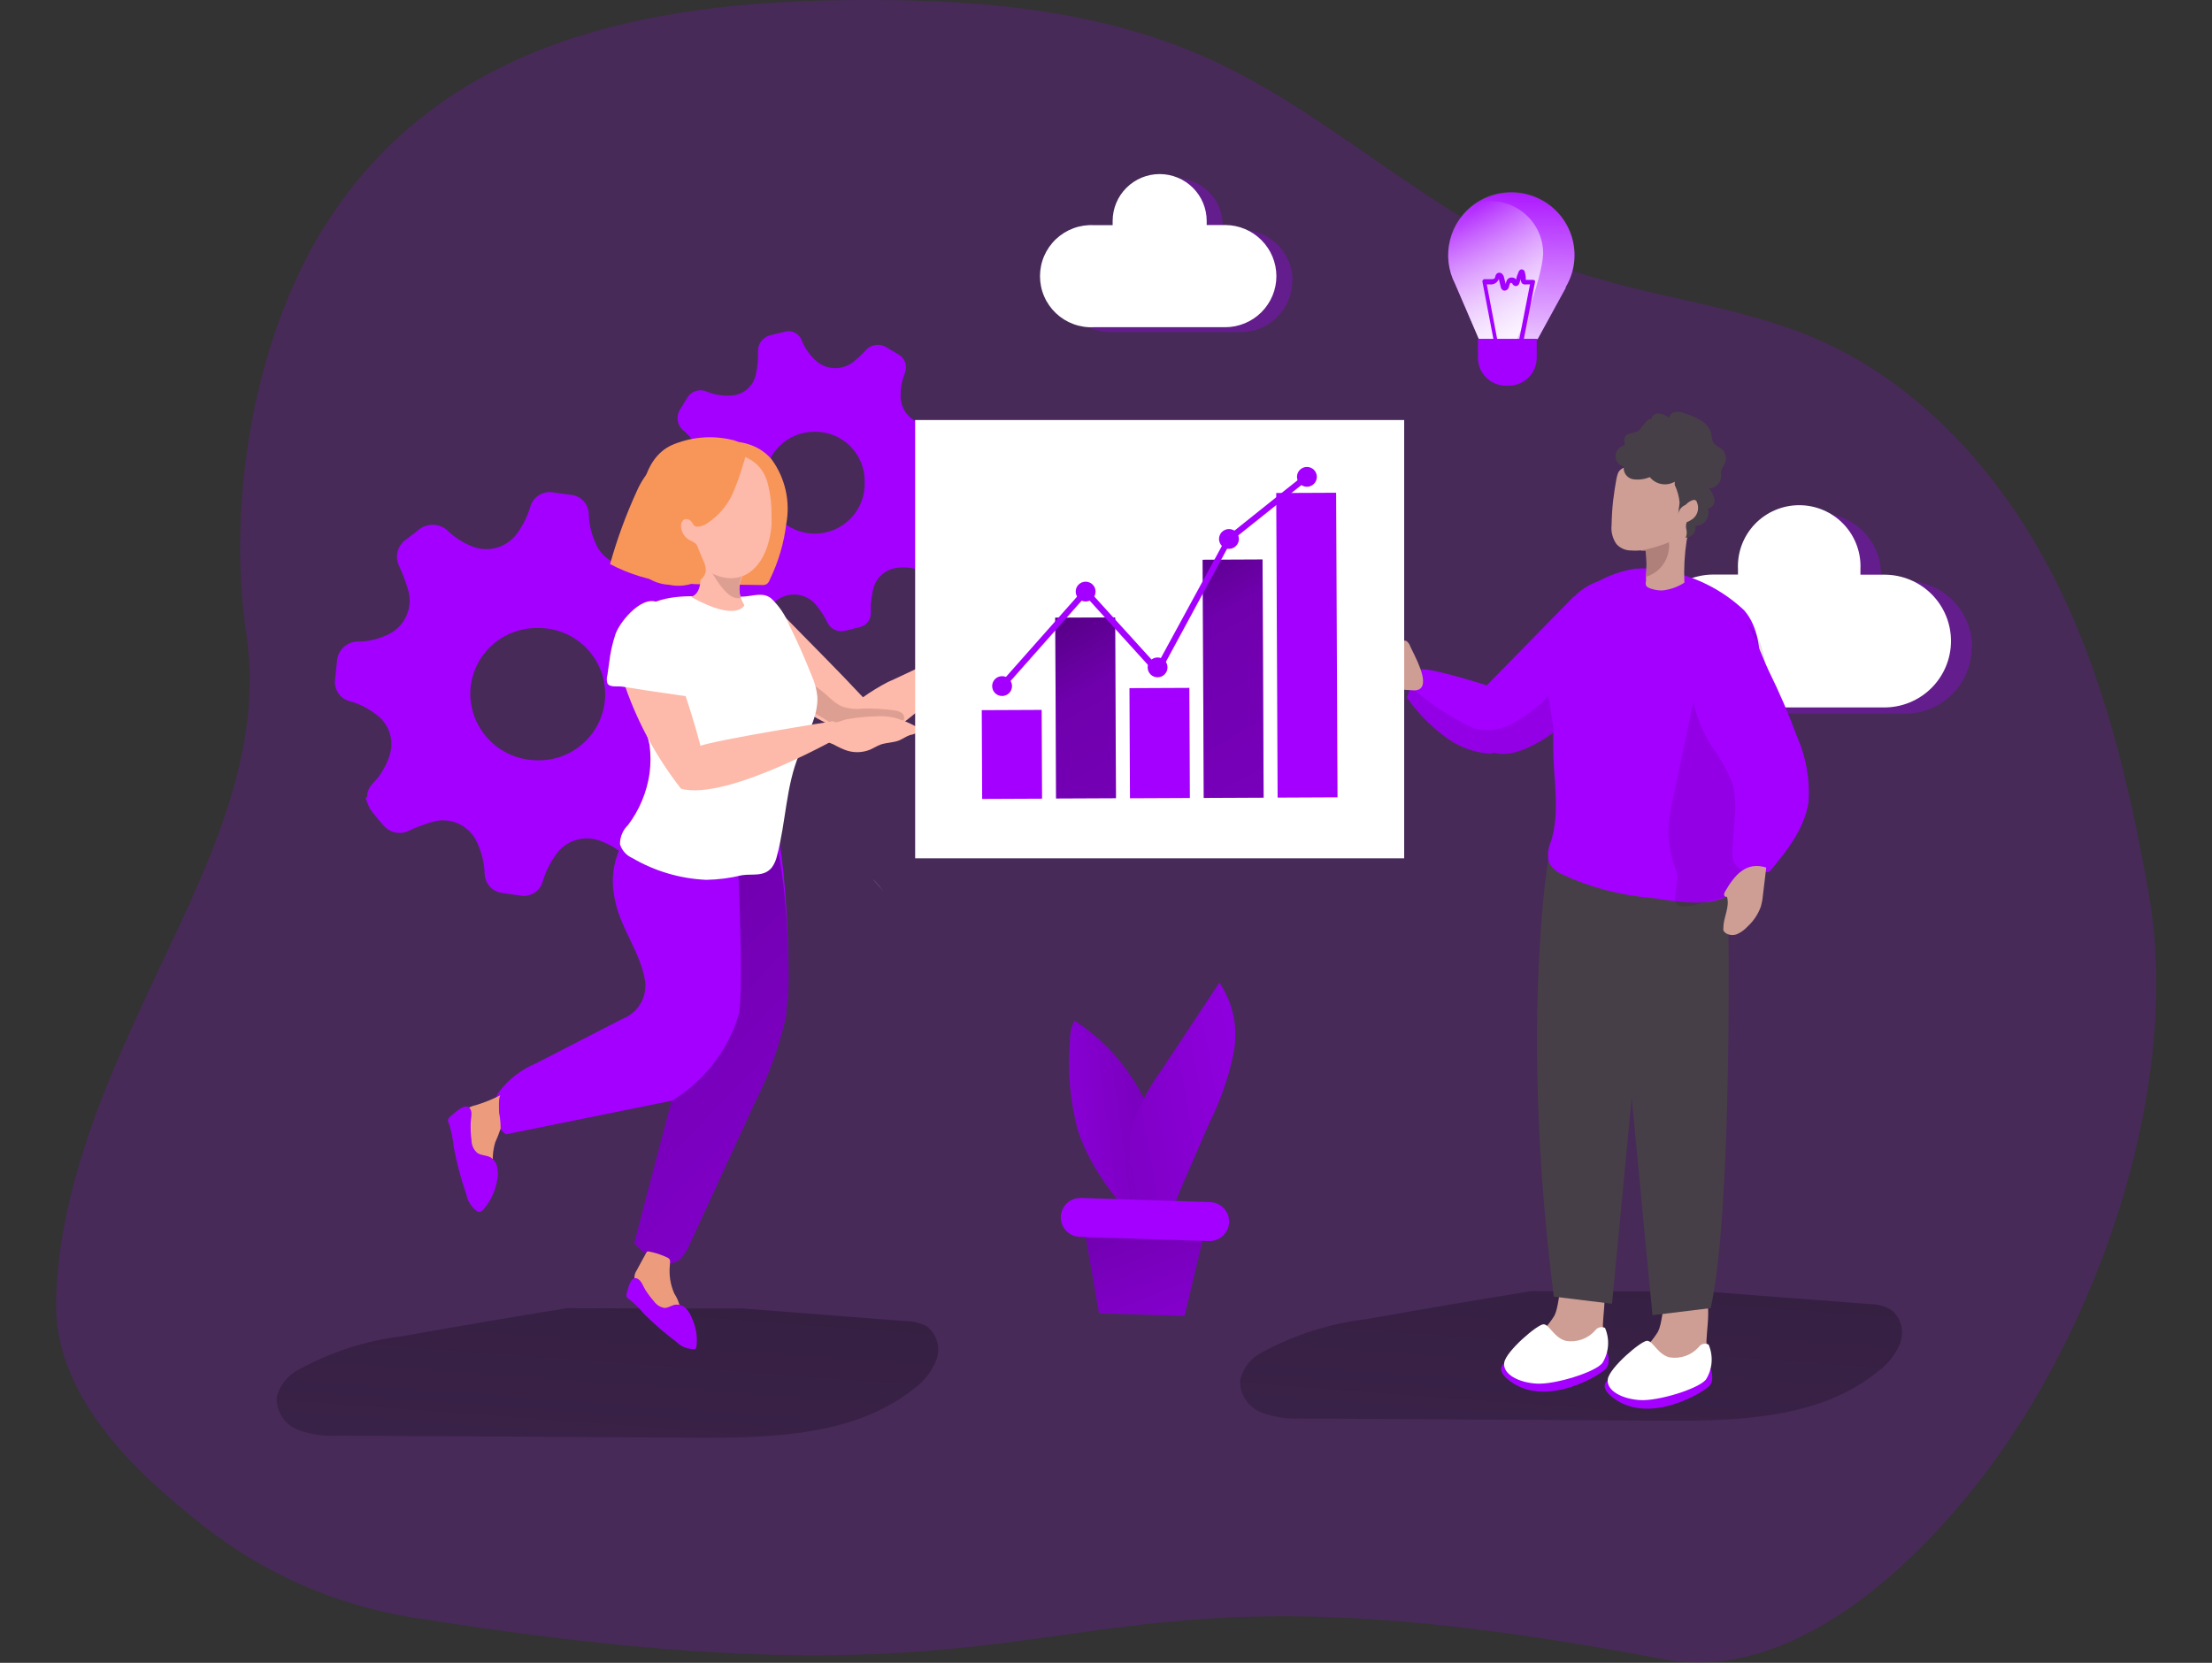<svg width="262" height="197" viewBox="0 0 262 197" fill="none" xmlns="http://www.w3.org/2000/svg">
<rect x="0" y="0" width="262" height="197" fill="#333333" stroke="none"/>
<g clip-path="url(#clip0_2948_6730)">
<path opacity="0.18" d="M48.636 191.592C39.615 190.113 31.123 186.356 23.969 180.677C15.531 174.062 6.364 165.148 6.646 154.084C6.944 142.342 11.337 131.047 16.195 120.479C22.61 106.207 31.562 91.157 29.191 75.264C26.854 59.62 30.003 40.353 38.391 26.891C51.653 5.689 74.861 0.546 98.069 0.05C113.403 -0.264 129.185 0.645 143.159 6.946C157.847 13.561 169.6 25.783 184.603 31.472C194.549 35.209 205.424 35.954 215.154 40.154C227.405 45.463 236.854 55.981 242.988 67.822C249.121 79.663 252.205 92.811 254.509 105.86C258.388 127.938 249.171 155.473 235.893 173.549C226.991 185.622 212.171 199.531 196.886 196.554C119.404 181.802 134.307 205.385 48.636 191.592Z" fill="#A400FF"/>
<path opacity="0.31" d="M233.539 76.686C233.539 78.771 232.71 80.77 231.234 82.246C229.757 83.722 227.755 84.553 225.665 84.558H205.391C203.298 84.558 201.291 83.728 199.811 82.252C198.331 80.776 197.5 78.773 197.5 76.686C197.5 74.598 198.331 72.596 199.811 71.119C201.291 69.643 203.298 68.814 205.391 68.814H208.308C208.292 68.599 208.292 68.383 208.308 68.169C208.292 67.219 208.463 66.276 208.812 65.394C209.161 64.51 209.681 63.705 210.342 63.022C211.003 62.339 211.793 61.793 212.666 61.415C213.538 61.037 214.477 60.834 215.428 60.818C216.38 60.801 217.325 60.972 218.21 61.32C219.095 61.668 219.903 62.187 220.587 62.846C221.271 63.506 221.819 64.294 222.198 65.164C222.577 66.035 222.781 66.971 222.797 67.921V68.169C222.797 68.384 222.797 68.599 222.797 68.814H225.698C227.791 68.814 229.798 69.643 231.278 71.119C232.757 72.596 233.589 74.598 233.589 76.686H233.539Z" fill="#A400FF"/>
<path d="M231.085 75.942C231.085 78.027 230.256 80.026 228.78 81.502C227.303 82.978 225.301 83.809 223.211 83.814H202.953C201.917 83.814 200.891 83.61 199.934 83.215C198.976 82.819 198.106 82.239 197.374 81.508C196.641 80.777 196.06 79.909 195.663 78.954C195.267 77.999 195.063 76.975 195.062 75.942C195.063 74.908 195.267 73.884 195.663 72.929C196.06 71.974 196.641 71.106 197.374 70.375C198.106 69.644 198.976 69.064 199.934 68.669C200.891 68.273 201.917 68.07 202.953 68.07H205.854C205.854 67.855 205.854 67.64 205.854 67.441C205.807 66.462 205.96 65.483 206.303 64.565C206.647 63.646 207.173 62.807 207.851 62.097C208.53 61.387 209.345 60.822 210.248 60.437C211.152 60.051 212.124 59.852 213.107 59.852C214.09 59.852 215.062 60.051 215.965 60.437C216.869 60.822 217.684 61.387 218.362 62.097C219.04 62.807 219.567 63.646 219.91 64.565C220.253 65.483 220.406 66.462 220.359 67.441V67.441C220.359 67.656 220.359 67.871 220.359 68.086H223.26C225.34 68.099 227.33 68.933 228.796 70.404C230.262 71.876 231.085 73.867 231.085 75.942V75.942Z" fill="white"/>
<path d="M43.481 94.482C43.473 94.176 43.527 93.871 43.641 93.587C43.755 93.303 43.926 93.044 44.144 92.828C45.138 91.812 45.857 90.56 46.233 89.19C46.449 88.317 46.386 87.397 46.053 86.561C45.721 85.725 45.134 85.014 44.376 84.526C43.477 83.833 42.444 83.332 41.342 83.054C40.804 82.891 40.342 82.541 40.038 82.069C39.734 81.596 39.609 81.031 39.685 80.475C39.767 79.747 39.85 79.019 39.917 78.291C39.972 77.638 40.283 77.031 40.782 76.604C41.282 76.177 41.929 75.963 42.586 76.009C43.638 75.978 44.674 75.742 45.636 75.315C46.719 74.905 47.602 74.091 48.096 73.046C48.591 72 48.66 70.804 48.288 69.708C48.001 68.777 47.652 67.865 47.244 66.98C47.009 66.473 46.956 65.901 47.091 65.36C47.227 64.819 47.544 64.34 47.99 64.003C48.537 63.556 49.117 63.176 49.648 62.713C50.127 62.345 50.719 62.154 51.323 62.172C51.927 62.19 52.507 62.416 52.963 62.812C53.756 63.592 54.689 64.215 55.715 64.648C56.668 65.085 57.743 65.177 58.757 64.909C59.77 64.64 60.658 64.027 61.268 63.176C61.964 62.207 62.491 61.128 62.826 59.984C62.995 59.433 63.359 58.961 63.85 58.657C64.341 58.353 64.925 58.237 65.495 58.33C66.225 58.446 66.938 58.545 67.667 58.628C68.237 58.693 68.763 58.965 69.145 59.392C69.527 59.819 69.739 60.371 69.739 60.943C69.791 62.323 70.154 63.674 70.8 64.896C71.282 65.691 71.996 66.321 72.846 66.702C73.695 67.083 74.641 67.197 75.558 67.029C76.598 66.821 77.603 66.465 78.542 65.971C79.096 65.66 79.748 65.572 80.364 65.726C80.981 65.88 81.515 66.263 81.857 66.798C82.272 67.426 82.819 67.972 83.233 68.6C83.544 69.039 83.689 69.574 83.644 70.109C83.598 70.645 83.365 71.147 82.984 71.528C82.173 72.368 81.531 73.356 81.094 74.438C80.631 75.498 80.597 76.696 80.999 77.781C81.4 78.866 82.207 79.754 83.25 80.26C84.045 80.707 84.883 81.073 85.753 81.351C86.25 81.51 86.682 81.827 86.981 82.254C87.281 82.682 87.432 83.195 87.41 83.716C87.41 84.593 87.245 85.469 87.112 86.329C87.042 86.899 86.763 87.422 86.328 87.798C85.893 88.174 85.333 88.376 84.758 88.363C83.473 88.388 82.21 88.699 81.061 89.273C80.2 89.695 79.502 90.389 79.077 91.247C78.651 92.106 78.521 93.08 78.707 94.019C78.869 95.119 79.222 96.183 79.752 97.161C79.92 97.428 80.033 97.726 80.086 98.037C80.138 98.347 80.129 98.666 80.058 98.973C79.987 99.28 79.856 99.57 79.673 99.827C79.49 100.084 79.257 100.302 78.989 100.469L77.497 101.627C77.036 102.036 76.434 102.252 75.816 102.231C75.199 102.209 74.614 101.951 74.182 101.511C73.297 100.683 72.254 100.042 71.115 99.626C70.176 99.263 69.142 99.228 68.181 99.529C67.22 99.829 66.39 100.447 65.827 101.279C65.132 102.249 64.605 103.328 64.269 104.471C64.115 105.001 63.777 105.459 63.315 105.762C62.853 106.065 62.297 106.194 61.749 106.125L59.295 105.761C58.788 105.658 58.329 105.391 57.988 105.003C57.647 104.615 57.442 104.126 57.406 103.611C57.375 102.295 57.07 101 56.511 99.807C56.085 98.855 55.336 98.084 54.395 97.63C53.455 97.176 52.384 97.069 51.371 97.327C50.364 97.606 49.383 97.972 48.437 98.418C47.952 98.661 47.4 98.738 46.867 98.636C46.333 98.534 45.848 98.26 45.487 97.856C44.892 97.213 44.338 96.534 43.829 95.822C43.608 95.388 43.43 94.934 43.298 94.466L43.481 94.482ZM63.605 74.405C62.571 74.398 61.545 74.596 60.587 74.986C59.629 75.376 58.758 75.951 58.023 76.678C57.288 77.404 56.705 78.269 56.306 79.221C55.907 80.174 55.7 81.195 55.698 82.228C55.722 84.265 56.531 86.215 57.957 87.675C59.382 89.134 61.316 89.99 63.357 90.067C64.415 90.129 65.476 89.977 66.474 89.62C67.472 89.262 68.387 88.707 69.164 87.987C69.942 87.268 70.565 86.399 70.997 85.433C71.428 84.466 71.66 83.423 71.677 82.365C71.693 81.308 71.495 80.257 71.094 79.278C70.694 78.299 70.098 77.41 69.344 76.666C68.59 75.923 67.693 75.339 66.707 74.95C65.72 74.562 64.665 74.376 63.605 74.405V74.405Z" fill="#A400FF"/>
<path d="M103.142 71.758C103.142 72.056 103.142 72.354 103.142 72.651C103.149 73.04 103.019 73.42 102.773 73.722C102.527 74.025 102.183 74.231 101.8 74.305L100.142 74.719C99.723 74.837 99.276 74.802 98.88 74.62C98.485 74.438 98.168 74.121 97.987 73.726C97.66 73.056 97.26 72.423 96.793 71.841C96.517 71.46 96.165 71.141 95.759 70.904C95.353 70.666 94.902 70.516 94.434 70.461C93.967 70.407 93.493 70.45 93.043 70.588C92.593 70.726 92.177 70.955 91.82 71.262C91.286 71.685 90.782 72.143 90.312 72.635C90.035 72.96 89.653 73.178 89.232 73.25C88.811 73.323 88.377 73.245 88.007 73.032L86.665 72.238C86.438 72.127 86.236 71.973 86.071 71.783C85.905 71.593 85.779 71.373 85.701 71.134C85.622 70.895 85.592 70.643 85.612 70.392C85.632 70.142 85.703 69.897 85.819 69.674C86.08 68.928 86.236 68.148 86.283 67.359C86.353 66.5 86.084 65.647 85.532 64.983C84.981 64.319 84.192 63.895 83.333 63.803C82.504 63.671 81.675 63.803 80.796 63.638C80.376 63.639 79.971 63.481 79.663 63.195C79.356 62.91 79.168 62.518 79.138 62.1C79.067 61.641 78.962 61.188 78.824 60.744C78.695 60.311 78.729 59.846 78.918 59.435C79.107 59.025 79.439 58.697 79.851 58.511C80.644 58.1 81.385 57.595 82.056 57.006C82.635 56.48 83.001 55.76 83.083 54.983C83.166 54.205 82.96 53.425 82.504 52.789C82.108 52.184 81.64 51.629 81.111 51.135C80.889 50.986 80.701 50.792 80.557 50.567C80.414 50.341 80.319 50.088 80.279 49.824C80.238 49.56 80.253 49.29 80.322 49.032C80.391 48.774 80.513 48.533 80.68 48.324C80.912 47.944 81.128 47.547 81.376 47.166C81.598 46.773 81.958 46.475 82.387 46.331C82.816 46.188 83.283 46.208 83.697 46.389C84.625 46.773 85.63 46.932 86.631 46.852C87.315 46.817 87.968 46.558 88.489 46.115C89.01 45.673 89.371 45.072 89.516 44.404C89.72 43.521 89.809 42.615 89.781 41.709C89.755 41.294 89.863 40.882 90.09 40.533C90.317 40.185 90.65 39.919 91.041 39.774C91.654 39.592 92.268 39.46 92.881 39.327C93.094 39.256 93.32 39.229 93.544 39.248C93.767 39.267 93.985 39.33 94.184 39.435C94.382 39.541 94.557 39.685 94.698 39.86C94.839 40.035 94.943 40.236 95.003 40.452C95.421 41.415 96.063 42.266 96.876 42.933C97.511 43.404 98.289 43.644 99.08 43.611C99.871 43.577 100.626 43.274 101.219 42.751C101.697 42.371 102.141 41.95 102.546 41.494C102.832 41.167 103.223 40.95 103.652 40.878C104.081 40.805 104.521 40.883 104.9 41.097L106.441 42.007C106.811 42.225 107.09 42.57 107.224 42.978C107.358 43.385 107.339 43.828 107.171 44.223C106.824 45.084 106.655 46.007 106.673 46.935C106.667 47.745 106.959 48.529 107.494 49.139C108.028 49.748 108.769 50.141 109.574 50.242C110.326 50.35 111.086 50.4 111.845 50.391C112.308 50.345 112.771 50.482 113.134 50.772C113.497 51.063 113.731 51.485 113.785 51.946C113.918 52.475 114.067 52.988 114.183 53.6C114.29 54.001 114.242 54.428 114.049 54.795C113.856 55.163 113.53 55.445 113.138 55.584C112.26 55.971 111.47 56.534 110.818 57.238C110.34 57.716 110.031 58.335 109.935 59.002C109.84 59.67 109.963 60.35 110.287 60.942C110.755 61.7 111.312 62.399 111.945 63.026C112.33 63.316 112.586 63.744 112.661 64.219C112.735 64.695 112.621 65.18 112.343 65.573L111.597 66.813C111.386 67.243 111.013 67.573 110.56 67.731C110.107 67.889 109.61 67.862 109.176 67.657C108.081 67.198 106.867 67.1 105.712 67.376C105.126 67.548 104.599 67.879 104.189 68.331C103.78 68.784 103.504 69.34 103.391 69.939C103.269 70.535 103.18 71.136 103.126 71.742L103.142 71.758ZM96.511 51.152C95.736 51.143 94.967 51.288 94.248 51.579C93.529 51.869 92.876 52.299 92.325 52.844C91.774 53.389 91.338 54.037 91.04 54.752C90.743 55.466 90.591 56.233 90.593 57.006C90.551 57.807 90.672 58.608 90.95 59.36C91.228 60.112 91.656 60.8 92.209 61.382C92.762 61.963 93.428 62.426 94.166 62.743C94.904 63.06 95.7 63.223 96.503 63.223C97.307 63.223 98.102 63.06 98.84 62.743C99.578 62.426 100.244 61.963 100.797 61.382C101.35 60.8 101.779 60.112 102.056 59.36C102.334 58.608 102.455 57.807 102.413 57.006C102.417 56.231 102.267 55.462 101.969 54.745C101.672 54.029 101.234 53.379 100.681 52.833C100.128 52.288 99.471 51.858 98.75 51.569C98.028 51.281 97.256 51.139 96.478 51.152H96.511Z" fill="#A400FF"/>
<path d="M87.99 155.027L107.203 156.516C108.111 156.509 109.007 156.731 109.806 157.161C110.379 157.616 110.795 158.239 110.994 158.942C111.193 159.645 111.166 160.393 110.917 161.08C110.388 162.442 109.479 163.624 108.297 164.487C101.318 170.093 91.521 170.374 82.503 170.325L40.066 170.093C38.425 170.2 36.781 169.957 35.242 169.382C34.482 169.073 33.837 168.536 33.394 167.846C32.952 167.156 32.735 166.347 32.772 165.529C32.951 164.816 33.284 164.15 33.748 163.579C34.211 163.007 34.795 162.544 35.457 162.221C39.248 160.15 43.4 158.82 47.691 158.302C54.156 157.144 60.632 156.042 67.12 154.994" fill="url(#paint0_linear_2948_6730)"/>
<path d="M202.158 153.026L221.371 154.498C222.282 154.489 223.179 154.717 223.974 155.16C224.544 155.613 224.957 156.234 225.156 156.933C225.355 157.633 225.33 158.378 225.084 159.063C224.554 160.428 223.638 161.611 222.449 162.469C215.486 168.158 205.689 168.373 196.688 168.307L154.233 168.059C152.593 168.159 150.95 167.917 149.409 167.348C148.637 167.045 147.98 166.51 147.528 165.816C147.076 165.122 146.853 164.305 146.89 163.478C147.063 162.763 147.394 162.095 147.859 161.522C148.323 160.95 148.91 160.489 149.575 160.171C153.392 158.11 157.566 156.791 161.875 156.284C168.341 155.126 174.817 154.024 181.304 152.977" fill="url(#paint1_linear_2948_6730)"/>
<path d="M189.857 156.862C189.895 157.855 189.708 158.844 189.31 159.756C188.829 160.599 188.1 161.275 187.221 161.691C185.33 162.668 183.133 162.882 181.088 162.286C180.963 162.281 180.84 162.249 180.727 162.193C180.615 162.137 180.516 162.058 180.436 161.961C180.357 161.865 180.298 161.752 180.265 161.632C180.231 161.511 180.224 161.385 180.242 161.261C180.418 160.13 181.009 159.104 181.9 158.383C182.782 157.674 183.533 156.818 184.122 155.853C185.05 153.968 184.354 148.924 187.934 149.734C190.868 150.362 189.94 154.712 189.857 156.862Z" fill="#CE9E95"/>
<path d="M190.355 160.17C190.355 160.17 190.852 161.411 190.239 162.138C189.625 162.866 183.193 166.852 178.867 163.643C174.54 160.435 184.735 160.021 184.735 160.021L190.355 160.17Z" fill="#A400FF"/>
<path d="M190.106 157.325C189.908 157.229 189.683 157.207 189.471 157.262C189.259 157.316 189.072 157.444 188.945 157.622C188.523 158.104 187.985 158.47 187.382 158.687C186.779 158.904 186.13 158.965 185.497 158.863C184.088 158.532 183.525 156.911 182.828 156.895C182.132 156.878 178.386 160.07 178.17 161.426C177.955 162.782 179.828 163.791 181.983 163.923C184.138 164.056 188.879 162.6 189.791 161.492C190.176 160.874 190.406 160.173 190.461 159.447C190.516 158.721 190.394 157.993 190.106 157.325V157.325Z" fill="white"/>
<path d="M202.125 158.764C202.163 159.758 201.976 160.747 201.578 161.658C201.097 162.502 200.368 163.177 199.489 163.593C197.599 164.576 195.403 164.795 193.355 164.205C193.074 164.15 192.822 163.998 192.642 163.775C192.54 163.588 192.494 163.376 192.51 163.163C192.686 162.032 193.276 161.006 194.168 160.286C195.049 159.577 195.801 158.72 196.389 157.755C197.317 155.87 196.621 150.826 200.202 151.636C203.136 152.314 202.208 156.664 202.125 158.764Z" fill="#CE9E95"/>
<path d="M202.622 162.188C202.622 162.188 203.119 163.428 202.506 164.156C201.892 164.884 195.46 168.869 191.134 165.661C186.807 162.453 196.985 162.039 196.985 162.039L202.622 162.188Z" fill="#A400FF"/>
<path d="M202.373 159.294C202.177 159.192 201.95 159.166 201.736 159.221C201.522 159.276 201.335 159.408 201.213 159.592C200.787 160.068 200.248 160.43 199.646 160.644C199.043 160.857 198.396 160.917 197.765 160.816C196.356 160.485 195.792 158.864 195.096 158.848C194.4 158.831 190.653 162.023 190.438 163.379C190.222 164.735 192.096 165.744 194.251 165.876C196.406 166.009 201.147 164.553 202.058 163.445C202.444 162.83 202.674 162.131 202.728 161.408C202.783 160.685 202.661 159.96 202.373 159.294V159.294Z" fill="white"/>
<path d="M204.677 106.092C204.677 106.092 205.357 142.74 202.622 154.978L195.725 155.821L190.935 105.596L204.677 106.092Z" fill="#473F47"/>
<path d="M183.343 102.088C183.343 102.088 180.027 121.933 184.039 153.62L190.935 154.464L195.726 104.271L183.343 102.088Z" fill="#473F47"/>
<path d="M175.335 86.311C175.335 87.634 175.849 88.791 176.993 89.172C177.088 89.215 177.188 89.242 177.292 89.254C179.413 89.684 182.265 88.08 184.138 86.675C184.941 86.09 185.711 85.461 186.442 84.789V70.633L176.131 81.168C175.591 82.828 175.322 84.565 175.335 86.311V86.311Z" fill="#A400FF"/>
<path d="M183.973 86.627C183.973 87.288 183.973 87.966 183.973 88.628C183.973 92.283 184.818 96.053 183.724 99.642C183.373 100.407 183.269 101.263 183.425 102.09C183.745 102.749 184.292 103.272 184.967 103.562C188.307 105.124 191.9 106.076 195.577 106.373C198.312 106.753 202.207 107.564 204.744 106.092C205.707 105.377 206.35 104.314 206.534 103.132C207.496 99.342 208.051 95.462 208.192 91.555C208.192 91.059 208.192 90.546 208.291 90.034C208.507 86.544 208.573 83.021 208.507 79.532C208.507 76.985 208.258 74.24 206.6 72.321C203.92 69.79 200.533 68.129 196.886 67.558C195.829 67.341 194.745 67.28 193.67 67.376C192.155 67.619 190.692 68.117 189.344 68.848C187.745 69.393 186.386 70.475 185.498 71.908C184.604 73.729 183.974 75.666 183.624 77.663C183.334 79.546 183.301 81.46 183.525 83.352C183.624 84.278 183.856 85.204 183.956 86.114C183.973 86.296 183.973 86.461 183.973 86.627Z" fill="#A400FF"/>
<path opacity="0.1" d="M198.941 107.331C200.002 107.645 202.456 106.686 203.268 106.537C203.749 106.537 204.196 106.207 204.677 106.091C207.114 105.479 207.396 98.682 207.628 96.846C208.466 91.982 209.02 87.073 209.286 82.144C209.396 80.268 209.177 78.388 208.639 76.587C208.37 75.685 207.905 74.853 207.278 74.15C206.651 73.447 205.876 72.89 205.009 72.519C201.909 71.411 200.98 81.201 200.549 83.219L198.229 94.283C197.898 95.646 197.681 97.034 197.582 98.434C197.637 100.136 197.991 101.815 198.626 103.395C198.908 104.371 198.129 106.207 198.51 106.918C198.541 107.018 198.596 107.108 198.672 107.18C198.747 107.253 198.84 107.305 198.941 107.331Z" fill="#020202"/>
<path d="M191.466 64.465C191.852 64.89 192.385 65.156 192.958 65.209C193.437 65.25 193.92 65.25 194.4 65.209H194.682C194.741 65.192 194.804 65.192 194.864 65.209C194.92 65.268 194.955 65.343 194.963 65.424C195.046 66.382 195.046 67.344 194.963 68.302V68.302V68.814C194.913 68.993 194.913 69.182 194.963 69.36C195.063 69.575 195.312 69.658 195.544 69.74C195.965 69.885 196.408 69.958 196.853 69.956C197.8 69.868 198.711 69.55 199.506 69.029C199.433 67.371 199.522 65.709 199.771 64.068C200.234 62.001 200.446 59.885 200.401 57.767C200.346 56.935 200.04 56.139 199.522 55.485C199.11 55.086 198.617 54.78 198.077 54.586C197.537 54.392 196.961 54.315 196.389 54.36C194.874 54.33 193.383 54.737 192.096 55.534C191.615 55.849 191.565 56.262 191.449 56.791C191.3 57.618 191.167 58.445 191.068 59.305C190.968 60.165 190.902 61.207 190.885 62.183C190.792 62.989 190.998 63.801 191.466 64.465Z" fill="#CE9E95"/>
<path d="M192.46 52.756C192.167 52.806 191.899 52.952 191.698 53.17C191.497 53.389 191.375 53.668 191.349 53.963C191.339 54.262 191.43 54.555 191.607 54.795C191.785 55.035 192.039 55.208 192.327 55.286C192.283 55.625 192.37 55.967 192.57 56.244C192.771 56.52 193.069 56.71 193.405 56.775C194.084 56.874 194.777 56.788 195.411 56.527C195.756 56.954 196.244 57.245 196.785 57.345C197.326 57.445 197.886 57.348 198.362 57.072V57.453C198.677 58.114 198.874 58.825 198.942 59.553L198.759 60.959C198.801 60.596 198.985 60.264 199.27 60.035C199.556 59.806 199.92 59.698 200.285 59.735C200.386 59.724 200.489 59.735 200.586 59.766C200.683 59.798 200.772 59.849 200.848 59.917C200.911 60.017 200.951 60.13 200.964 60.248C200.975 60.467 200.932 60.685 200.84 60.883C200.747 61.082 200.608 61.256 200.434 61.389C200.185 61.554 199.87 61.67 199.754 61.951C199.672 62.221 199.672 62.509 199.754 62.778C199.821 63.095 199.786 63.425 199.655 63.721L200.119 63.605C200.256 63.532 200.384 63.443 200.5 63.34C200.626 63.201 200.72 63.035 200.775 62.855C200.829 62.675 200.843 62.485 200.815 62.298C201.062 62.299 201.306 62.241 201.526 62.128C201.745 62.015 201.935 61.852 202.078 61.651C202.221 61.45 202.313 61.217 202.347 60.973C202.381 60.729 202.356 60.48 202.274 60.248C202.396 60.232 202.514 60.191 202.621 60.129C202.727 60.067 202.82 59.984 202.895 59.885C202.969 59.787 203.022 59.675 203.052 59.555C203.082 59.435 203.088 59.311 203.07 59.189C202.972 58.697 202.743 58.24 202.406 57.866C202.795 57.862 203.166 57.705 203.439 57.429C203.712 57.154 203.865 56.782 203.865 56.395C203.832 56.17 203.832 55.941 203.865 55.716C203.962 55.461 204.096 55.221 204.263 55.005C204.411 54.722 204.464 54.398 204.413 54.082C204.362 53.767 204.211 53.475 203.981 53.252C203.65 52.955 203.186 52.806 202.937 52.442C202.804 52.103 202.72 51.746 202.688 51.383C202.39 50.044 200.898 49.415 199.588 48.986C199.236 48.843 198.857 48.78 198.478 48.803C198.289 48.818 198.111 48.894 197.971 49.02C197.83 49.145 197.734 49.313 197.699 49.498C197.342 49.199 196.903 49.014 196.439 48.969C195.991 48.969 195.494 49.382 195.61 49.812C195.427 49.085 194.201 50.97 194.134 51.02C193.322 51.516 192.079 51.02 192.46 52.756Z" fill="#473F47"/>
<path d="M194.399 65.242H194.681C194.741 65.225 194.804 65.225 194.864 65.242C194.92 65.301 194.955 65.376 194.963 65.457C195.046 66.415 195.046 67.377 194.963 68.335V68.335C195.819 68.072 196.558 67.521 197.054 66.777C197.549 66.032 197.771 65.139 197.682 64.25C196.614 64.687 195.503 65.009 194.366 65.209L194.399 65.242Z" fill="#AF807A"/>
<path d="M166.649 82.657C168.005 84.587 169.688 86.266 171.623 87.619C173.011 88.552 174.613 89.121 176.281 89.273C176.5 89.295 176.721 89.267 176.927 89.19C177.283 89.085 177.596 88.871 177.822 88.578C178.518 87.751 178.936 86.727 179.016 85.651C179.132 82.823 176.065 81.186 176.065 81.186C176.065 81.186 169.086 78.969 168.257 79.333C167.81 79.515 167.379 80.507 167.08 81.351C166.782 82.194 166.649 82.657 166.649 82.657Z" fill="#A400FF"/>
<path opacity="0.1" d="M166.649 82.657C168.005 84.587 169.688 86.266 171.623 87.618C173.011 88.552 174.613 89.121 176.281 89.272C176.5 89.295 176.721 89.266 176.927 89.189C177.022 89.232 177.123 89.26 177.226 89.272C179.348 89.702 182.199 88.098 184.072 86.692L183.409 82.459C182.139 83.79 180.661 84.907 179.033 85.766C177.886 86.379 176.575 86.616 175.286 86.444C174.937 86.394 174.596 86.293 174.275 86.147C171.66 84.874 169.229 83.255 167.047 81.334C166.815 82.045 166.649 82.657 166.649 82.657Z" fill="#020202"/>
<path d="M212.85 87.27C213.926 89.702 214.393 92.358 214.209 95.01C213.745 98.185 211.623 100.848 209.584 103.279C207.926 103.527 205.887 103.494 205.307 101.972C205.174 101.482 205.14 100.971 205.208 100.467L205.44 97.16C205.629 95.703 205.551 94.223 205.208 92.794C204.574 91.24 203.744 89.772 202.738 88.428C201.285 86.123 200.414 83.501 200.201 80.787C200.019 78.24 201.958 70.005 205.721 72.518C207.28 73.544 208.672 77.777 209.501 79.481C210.761 82.028 211.877 84.624 212.85 87.27Z" fill="#A400FF"/>
<path d="M204.346 105.595C204.262 105.717 204.216 105.861 204.213 106.008C204.214 106.048 204.223 106.087 204.242 106.122C204.26 106.157 204.287 106.187 204.319 106.209C204.352 106.232 204.389 106.246 204.428 106.252C204.468 106.257 204.508 106.253 204.545 106.24C204.926 107.414 204.13 108.654 204.13 109.895C204.114 110.004 204.114 110.116 204.13 110.226C204.191 110.36 204.289 110.475 204.412 110.556C204.621 110.688 204.86 110.764 205.106 110.779C205.353 110.793 205.599 110.745 205.821 110.639C206.267 110.426 206.667 110.129 206.998 109.762C207.711 109.109 208.252 108.292 208.573 107.381C208.692 106.959 208.77 106.527 208.805 106.091L209.203 102.783C206.833 102.039 205.473 103.643 204.346 105.595Z" fill="#CE9E95"/>
<path d="M167.047 76.603C166.978 76.382 166.852 76.182 166.682 76.024C166.643 75.984 166.597 75.952 166.546 75.931C166.495 75.909 166.439 75.898 166.384 75.898C166.328 75.898 166.273 75.909 166.222 75.931C166.17 75.952 166.124 75.984 166.085 76.024C166.019 76.141 165.98 76.271 165.969 76.405C165.905 76.548 165.8 76.67 165.668 76.755C165.535 76.84 165.381 76.885 165.223 76.884C164.908 76.864 164.598 76.785 164.312 76.653C163.48 76.351 162.633 76.092 161.775 75.875C161.576 75.81 161.361 75.81 161.162 75.875C161.058 75.93 160.966 76.004 160.892 76.096C160.817 76.187 160.763 76.292 160.731 76.405C160.553 76.926 160.508 77.483 160.601 78.026C160.693 78.569 160.92 79.081 161.261 79.514C161.96 80.376 162.91 81 163.98 81.3C165.062 81.589 166.175 81.75 167.295 81.779C167.572 81.818 167.853 81.778 168.108 81.664C169.434 80.903 167.428 77.48 167.047 76.603Z" fill="#CE9E95"/>
<path d="M87.294 101.312C87.294 101.312 87.294 116.626 86.2 119.404C83.365 127.177 79.569 130.352 79.569 130.352C78.077 135.986 76.596 141.626 75.126 147.271C76.568 148.924 78.972 150.578 80.597 149.139C81.021 148.715 81.354 148.208 81.575 147.651L89.382 130.683C91.072 127.384 92.331 123.883 93.129 120.264V119.95V119.867C93.129 119.652 93.245 118.941 93.344 117.916C93.593 114.922 93.096 100.766 91.687 97.045C91.687 97.045 86.432 98.848 84.923 96.797L87.294 101.312Z" fill="#A400FF"/>
<path d="M87.294 101.311C87.294 101.311 87.294 116.625 86.2 119.404C83.365 127.177 79.569 130.352 79.569 130.352C78.077 135.986 76.596 141.625 75.126 147.27C76.568 148.924 78.972 150.578 80.597 149.139C81.021 148.715 81.354 148.208 81.575 147.651L89.382 130.683C91.072 127.384 92.331 123.882 93.129 120.264V119.95V119.867C93.129 119.652 93.245 118.941 93.344 117.915C93.593 114.922 93.145 103.461 91.819 99.724C90.979 99.872 90.115 99.812 89.302 99.55C88.49 99.287 87.755 98.83 87.161 98.219L87.294 101.311Z" fill="url(#paint2_linear_2948_6730)"/>
<path d="M74.215 99.112C72.823 101.155 72.292 103.662 72.74 106.091C73.27 109.746 75.889 112.706 76.42 116.312C76.521 117.24 76.311 118.175 75.822 118.972C75.333 119.768 74.593 120.379 73.718 120.711L63.506 125.97C61.737 126.696 60.201 127.892 59.063 129.426C58.538 130.205 58.334 131.155 58.495 132.08C58.656 133.004 59.168 133.831 59.925 134.388L79.586 130.402C83.38 128.103 86.19 124.487 87.477 120.248C88.223 117.387 87.211 98.219 87.211 98.219C84.029 95.176 82.934 96.317 80.962 94.002C78.591 95.788 75.989 96.714 74.215 99.112Z" fill="#A400FF"/>
<path d="M58.367 137.53C58.367 138.638 58.583 139.961 57.737 140.705C57.703 140.748 57.66 140.783 57.612 140.809C57.563 140.834 57.51 140.85 57.455 140.854C57.294 140.851 57.139 140.785 57.024 140.672C55.085 139.018 54.571 136.256 54.405 133.709C54.287 133.069 54.399 132.407 54.72 131.841C55.167 131.377 55.746 131.06 56.378 130.931C57.385 130.624 58.361 130.225 59.295 129.74C59.014 129.889 59.113 131.543 59.113 131.824C59.239 132.445 59.3 133.076 59.295 133.709C59.111 134.272 58.895 134.824 58.649 135.363C58.441 136.066 58.346 136.797 58.367 137.53V137.53Z" fill="#EC9C7D"/>
<path d="M79.868 153.257C80.388 154.048 80.665 154.973 80.663 155.919C80.65 156.091 80.581 156.254 80.465 156.382C80.116 156.713 79.553 156.481 79.171 156.217C77.708 155.052 76.452 153.649 75.458 152.066C75.298 151.882 75.19 151.66 75.143 151.421C75.134 151.097 75.226 150.779 75.409 150.511L76.536 148.444C76.566 148.379 76.612 148.322 76.668 148.279C76.744 148.253 76.825 148.253 76.9 148.279C77.497 148.397 78.08 148.574 78.641 148.808C79.404 149.122 79.42 149.155 79.337 149.932C79.224 151.068 79.407 152.213 79.868 153.257Z" fill="#EC9C7D"/>
<path d="M74.215 153.256C74.182 153.364 74.182 153.479 74.215 153.587C74.215 153.736 74.397 153.835 74.513 153.918C75.17 154.444 75.77 155.037 76.303 155.688C77.499 156.88 78.778 157.986 80.133 158.995C80.388 159.259 80.695 159.468 81.034 159.61C81.373 159.752 81.738 159.825 82.105 159.822C82.187 159.839 82.272 159.839 82.354 159.822C82.444 159.728 82.496 159.605 82.503 159.475C82.63 158.343 82.441 157.198 81.956 156.167C81.804 155.761 81.579 155.385 81.293 155.059C81.143 154.898 80.961 154.771 80.758 154.685C80.555 154.6 80.336 154.558 80.116 154.563C79.635 154.563 79.204 154.96 78.707 154.96C78.213 154.878 77.772 154.605 77.48 154.199C77.096 153.765 76.746 153.3 76.436 152.81C76.204 152.446 75.988 151.785 75.607 151.553C74.728 150.925 74.38 152.694 74.215 153.256Z" fill="#A400FF"/>
<path d="M53.344 132.286C53.275 132.324 53.215 132.377 53.169 132.44C53.122 132.504 53.09 132.576 53.075 132.653C53.059 132.73 53.06 132.81 53.078 132.886C53.096 132.963 53.13 133.034 53.178 133.096C53.458 134.007 53.647 134.943 53.742 135.891C54.096 137.795 54.595 139.669 55.233 141.498C55.311 141.911 55.469 142.305 55.7 142.657C55.93 143.009 56.228 143.312 56.576 143.548C56.674 143.572 56.776 143.572 56.875 143.548C57.017 143.51 57.144 143.429 57.239 143.317C58.103 142.322 58.676 141.109 58.897 139.811C58.997 139.32 58.997 138.814 58.897 138.322C58.858 138.076 58.767 137.841 58.63 137.633C58.492 137.425 58.312 137.248 58.101 137.115C57.621 136.851 56.991 136.917 56.526 136.586C56.315 136.4 56.144 136.171 56.027 135.914C55.91 135.658 55.849 135.379 55.847 135.098C55.765 134.445 55.731 133.787 55.747 133.13C55.747 132.617 55.963 131.856 55.747 131.476C55.3 130.401 53.841 131.856 53.344 132.286Z" fill="#A400FF"/>
<path d="M93.129 62.068C92.849 64.365 92.188 66.601 91.173 68.683C91.11 68.897 90.975 69.083 90.792 69.212C90.617 69.295 90.422 69.329 90.228 69.311L82.504 69.212C81.89 69.212 81.128 69.113 80.846 68.534C80.597 69.046 79.884 69.08 79.321 69.013C76.851 68.729 74.457 67.989 72.259 66.83C73.098 63.834 74.173 60.909 75.475 58.082C75.92 57.083 76.531 56.166 77.282 55.37C78.298 54.409 79.515 53.686 80.846 53.253C84.161 52.062 88.886 51.401 91.422 54.46C92.207 55.547 92.763 56.782 93.056 58.09C93.35 59.397 93.374 60.75 93.129 62.068Z" fill="#F89659"/>
<path d="M92.897 73.016C95.997 76.207 99.18 79.35 102.214 82.608C103.164 81.932 104.162 81.324 105.198 80.788C106.59 80.226 115.658 75.645 119.156 74.934C121.029 74.553 122.969 74.655 124.792 75.232C125.093 75.3 125.355 75.485 125.521 75.744C125.77 76.24 125.223 76.786 124.693 76.902C124.132 76.944 123.577 77.038 123.035 77.183C122.592 77.445 122.213 77.8 121.924 78.225C121.326 78.895 120.593 79.433 119.774 79.803C118.954 80.174 118.066 80.368 117.166 80.375C116.42 80.375 115.658 80.011 114.929 80.061C113.921 80.343 112.996 80.859 112.226 81.566C109.79 83.219 107.618 85.32 105.148 86.974C104.669 87.357 104.097 87.608 103.49 87.701C102.916 87.698 102.35 87.569 101.833 87.321C98.176 86.116 94.795 84.199 91.886 81.681C91.647 81.466 91.45 81.208 91.306 80.921C91.212 80.621 91.168 80.308 91.173 79.995C91.173 78.705 91.173 77.398 91.173 76.108C91.174 75.535 91.304 74.97 91.555 74.454C91.693 74.192 91.914 73.982 92.183 73.856C92.453 73.731 92.756 73.697 93.047 73.76" fill="#FDB9A9"/>
<path d="M98.799 83.12C99.096 83.362 99.425 83.562 99.777 83.715C100.557 83.968 101.383 84.047 102.197 83.947C103.433 83.919 104.669 83.991 105.894 84.162C106.205 84.184 106.506 84.281 106.772 84.443C106.901 84.526 106.999 84.648 107.053 84.79C107.107 84.933 107.113 85.09 107.071 85.237C106.987 85.394 106.868 85.53 106.723 85.634C105.805 86.524 104.657 87.142 103.407 87.42C101.852 87.457 100.329 86.974 99.081 86.047L96.362 84.393C95.952 84.198 95.595 83.909 95.318 83.55C94.936 82.954 94.853 81.317 95.782 81.152C96.71 80.986 98.185 82.706 98.799 83.12Z" fill="#DE9F93"/>
<path d="M91.306 70.865C90.328 70.121 89.184 70.633 87.991 70.683C86.797 70.733 85.322 70.782 83.996 70.683C81.459 70.6 77.365 70.336 75.027 73.097C72.242 76.405 74.43 81.863 75.873 85.336C76.382 86.242 76.74 87.225 76.934 88.246C77.083 89.377 77.083 90.522 76.934 91.653C76.609 93.861 75.737 95.953 74.397 97.739C74.088 98.033 73.843 98.387 73.678 98.78C73.512 99.173 73.43 99.595 73.436 100.021C73.548 100.389 73.74 100.728 73.998 101.013C74.256 101.299 74.573 101.525 74.928 101.675C77.578 103.22 80.565 104.099 83.631 104.238C85.061 104.216 86.485 104.033 87.875 103.693C89.135 103.494 90.51 103.924 91.439 102.75C91.728 102.337 91.93 101.87 92.035 101.377C93.096 97.392 93.08 93.108 94.671 89.338C95.517 87.287 96.942 84.806 96.81 82.524C96.716 81.644 96.481 80.784 96.114 79.977C95.318 77.976 94.456 76.008 93.494 74.09C93.017 72.865 92.269 71.762 91.306 70.865Z" fill="white"/>
<path d="M88.172 71.692C88.172 71.692 87.344 73.776 81.823 70.7C81.823 70.7 83.315 70.568 82.901 67.508C82.783 66.455 82.414 65.445 81.823 64.564C81.89 64.632 81.973 64.681 82.065 64.705C82.156 64.73 82.253 64.73 82.344 64.704C82.436 64.679 82.519 64.629 82.584 64.561C82.65 64.493 82.697 64.409 82.718 64.316C82.819 64.619 82.947 64.912 83.1 65.193C83.962 66.847 85.852 68.815 87.957 68.252C87.747 68.651 87.621 69.089 87.587 69.538C87.553 69.988 87.611 70.439 87.758 70.865C87.863 71.156 88.002 71.434 88.172 71.692V71.692Z" fill="#FDB9A9"/>
<path d="M87.759 70.864H87.477C85.405 71.079 82.968 65.043 82.968 65.043H83.1C83.962 66.697 85.852 68.665 87.957 68.103C87.726 68.521 87.589 68.985 87.554 69.462C87.52 69.938 87.59 70.417 87.759 70.864V70.864Z" fill="#DE9F93"/>
<path d="M86.184 68.484C89.201 68.749 91.058 65.921 91.389 62.233C91.389 61.825 91.389 61.411 91.389 60.992C91.396 59.789 91.257 58.59 90.975 57.42C89.648 51.748 81.575 54.013 81.575 54.013C75.276 56.858 80.846 68.054 86.184 68.484Z" fill="#FDB9A9"/>
<path d="M88.339 53.898C88.243 54.342 88.115 54.778 87.958 55.204C87.704 56.097 87.399 56.975 87.046 57.834C86.434 59.556 85.269 61.027 83.731 62.018C83.372 62.271 82.943 62.404 82.504 62.398C82.089 62.316 82.123 62.001 81.808 61.704C81.701 61.603 81.567 61.536 81.422 61.512C81.277 61.489 81.128 61.509 80.995 61.571C80.886 61.658 80.799 61.769 80.742 61.895C80.684 62.022 80.657 62.16 80.664 62.299C80.67 62.632 80.759 62.957 80.924 63.246C81.09 63.535 81.325 63.778 81.609 63.953C81.877 64.07 82.132 64.214 82.371 64.383C82.653 64.631 82.686 64.995 82.835 65.309L83.333 66.483C83.516 66.853 83.608 67.261 83.598 67.674C83.554 67.912 83.459 68.137 83.319 68.334C83.178 68.532 82.996 68.696 82.786 68.815C81.687 69.376 80.427 69.539 79.222 69.278C78.364 69.23 77.531 68.969 76.801 68.517C76.397 68.191 76.014 67.837 75.657 67.459C75.075 67.032 74.44 66.682 73.768 66.417C74.462 65.939 75.063 65.34 75.541 64.647C75.939 63.994 76.189 63.262 76.275 62.502C76.361 61.743 76.28 60.974 76.039 60.248C75.773 59.322 76.039 54.394 79.52 52.757C81.757 51.779 84.251 51.547 86.632 52.095C87.072 52.163 87.486 52.352 87.825 52.641C88.016 52.785 88.165 52.977 88.256 53.199C88.346 53.42 88.375 53.662 88.339 53.898V53.898Z" fill="#F89659"/>
<path d="M82.968 88.363L80.663 93.44C77.635 89.573 75.307 85.207 73.784 80.54C72.126 74.636 75.06 73.148 75.06 73.148C77.315 72.321 78.84 75.513 81.045 81.979C82.255 85.535 82.968 88.363 82.968 88.363Z" fill="#FDB9A9"/>
<path d="M80.663 93.44C80.663 93.44 80.563 89.305 82.586 88.478C84.608 87.652 98.732 85.436 98.732 85.436L100.058 86.974C100.058 86.974 86.183 94.961 80.663 93.44Z" fill="#FDB9A9"/>
<path d="M103.573 104.338L103.391 104.156C104.087 104.934 104.551 105.479 104.684 105.645C104.336 105.198 103.954 104.752 103.573 104.338Z" fill="#DC9BD5"/>
<path d="M100.257 85.22C101.468 85.009 102.692 84.887 103.921 84.857C104.583 84.829 105.246 84.884 105.894 85.022C106.704 85.237 107.488 85.542 108.231 85.932C108.43 86.031 108.679 86.163 108.712 86.395C108.715 86.501 108.687 86.607 108.631 86.698C108.575 86.789 108.494 86.862 108.397 86.907C108.2 86.991 107.994 87.052 107.783 87.089C107.336 87.238 106.938 87.536 106.507 87.718C105.811 87.999 105.015 87.966 104.302 88.214C103.855 88.379 103.44 88.66 102.993 88.842C102.054 89.206 101.013 89.206 100.075 88.842C99.753 88.716 99.437 88.572 99.13 88.412C98.835 88.239 98.525 88.095 98.202 87.982C97.986 87.982 97.837 87.982 97.671 87.784C97.526 87.532 97.449 87.247 97.449 86.957C97.449 86.667 97.526 86.381 97.671 86.13C98.085 85.758 98.623 85.552 99.18 85.551L100.257 85.22Z" fill="#FDB9A9"/>
<path d="M72.888 75.164C72.532 76.239 72.288 77.347 72.159 78.472L71.943 79.993C71.848 80.306 71.848 80.64 71.943 80.953C72.209 81.482 73.22 81.267 73.717 81.349L76.436 81.779L81.856 82.573C81.973 81.651 81.973 80.717 81.856 79.795C81.691 78.935 81.309 78.141 81.094 77.265C80.878 76.388 80.845 75.826 80.68 75.181C80.296 73.723 79.424 72.439 78.21 71.542C76.303 70.153 73.518 73.51 72.938 75.032L72.888 75.164Z" fill="white"/>
<path d="M166.317 49.762H108.396V101.691H166.317V49.762Z" fill="white"/>
<path d="M123.38 84.105L116.285 84.137L116.333 94.655L123.428 94.623L123.38 84.105Z" fill="#A400FF"/>
<path d="M132.083 73.15L124.988 73.182L125.086 94.598L132.181 94.566L132.083 73.15Z" fill="#A400FF"/>
<path d="M140.874 81.495L133.779 81.527L133.839 94.576L140.934 94.543L140.874 81.495Z" fill="#A400FF"/>
<path d="M149.541 66.29L142.446 66.322L142.575 94.536L149.67 94.504L149.541 66.29Z" fill="#A400FF"/>
<path d="M132.083 73.15L124.988 73.182L125.086 94.598L132.181 94.566L132.083 73.15Z" fill="url(#paint3_linear_2948_6730)"/>
<path d="M149.541 66.29L142.446 66.322L142.575 94.536L149.67 94.504L149.541 66.29Z" fill="url(#paint4_linear_2948_6730)"/>
<path d="M158.258 58.378L151.163 58.41L151.327 94.496L158.422 94.463L158.258 58.378Z" fill="#A400FF"/>
<path d="M142.678 145.899L128.405 145.436L130.179 155.59L140.291 155.904L142.678 145.899Z" fill="#A400FF"/>
<path d="M142.678 145.899L128.405 145.436L130.179 155.59L140.291 155.904L142.678 145.899Z" fill="url(#paint5_linear_2948_6730)"/>
<path d="M127.262 120.926C126.899 121.637 126.722 122.427 126.748 123.225C126.423 126.818 126.738 130.44 127.676 133.925C129.334 138.969 132.948 143.037 136.545 146.94C136.263 146.51 137.076 144.228 137.175 143.632C137.391 142.557 137.623 141.499 137.838 140.441C138.069 138.736 137.916 137.002 137.391 135.363C136.495 131.632 134.729 128.164 132.235 125.242C130.797 123.569 129.122 122.115 127.262 120.926V120.926Z" fill="#A400FF"/>
<path d="M127.262 120.926C126.899 121.637 126.722 122.427 126.748 123.225C126.423 126.818 126.738 130.44 127.676 133.925C129.334 138.969 132.948 143.037 136.545 146.94C136.263 146.51 137.076 144.228 137.175 143.632C137.391 142.557 137.623 141.499 137.838 140.441C138.069 138.736 137.916 137.002 137.391 135.363C136.495 131.632 134.729 128.164 132.235 125.242C130.797 123.569 129.122 122.115 127.262 120.926V120.926Z" fill="url(#paint6_linear_2948_6730)"/>
<path d="M143.209 133.097C144.531 130.479 145.501 127.699 146.094 124.828C146.389 123.385 146.395 121.898 146.11 120.453C145.826 119.008 145.257 117.634 144.436 116.41L137.523 126.862C136.097 128.808 134.979 130.961 134.208 133.246C133.661 135.575 133.61 137.993 134.058 140.343C134.506 142.693 135.444 144.924 136.81 146.89C138.352 145.567 139.081 142.54 139.927 140.671L143.209 133.097Z" fill="#A400FF"/>
<path d="M143.209 133.097C144.531 130.479 145.501 127.699 146.094 124.828C146.389 123.385 146.395 121.898 146.11 120.453C145.826 119.008 145.257 117.634 144.436 116.41L137.523 126.862C136.097 128.808 134.979 130.961 134.208 133.246C133.661 135.575 133.61 137.993 134.058 140.343C134.506 142.693 135.444 144.924 136.81 146.89C138.352 145.567 139.081 142.54 139.927 140.671L143.209 133.097Z" fill="url(#paint7_linear_2948_6730)"/>
<path d="M143.334 142.419L128.041 141.926C126.76 141.885 125.688 142.884 125.647 144.157C125.606 145.431 126.611 146.497 127.892 146.538L143.185 147.031C144.466 147.072 145.538 146.073 145.579 144.8C145.62 143.526 144.615 142.46 143.334 142.419Z" fill="#A400FF"/>
<path d="M128.588 71.263C129.238 71.263 129.765 70.737 129.765 70.088C129.765 69.44 129.238 68.914 128.588 68.914C127.938 68.914 127.411 69.44 127.411 70.088C127.411 70.737 127.938 71.263 128.588 71.263Z" fill="#A400FF"/>
<path d="M118.692 82.458C119.342 82.458 119.869 81.932 119.869 81.284C119.869 80.635 119.342 80.109 118.692 80.109C118.042 80.109 117.515 80.635 117.515 81.284C117.515 81.932 118.042 82.458 118.692 82.458Z" fill="#A400FF"/>
<path d="M137.109 80.243C137.759 80.243 138.286 79.717 138.286 79.069C138.286 78.42 137.759 77.894 137.109 77.894C136.459 77.894 135.932 78.42 135.932 79.069C135.932 79.717 136.459 80.243 137.109 80.243Z" fill="#A400FF"/>
<path d="M145.563 65.028C146.213 65.028 146.74 64.502 146.74 63.854C146.74 63.205 146.213 62.68 145.563 62.68C144.913 62.68 144.386 63.205 144.386 63.854C144.386 64.502 144.913 65.028 145.563 65.028Z" fill="#A400FF"/>
<path d="M154.797 57.669C155.447 57.669 155.974 57.143 155.974 56.495C155.974 55.846 155.447 55.32 154.797 55.32C154.147 55.32 153.62 55.846 153.62 56.495C153.62 57.143 154.147 57.669 154.797 57.669Z" fill="#A400FF"/>
<path d="M118.956 81.515L118.409 81.035L128.588 69.541L137.025 78.836L145.331 63.571L154.564 56.195L155.012 56.774L145.845 64.084L137.175 80.109L128.588 70.633L118.956 81.515Z" fill="#A400FF"/>
<path opacity="0.31" d="M153.056 33.291C153.056 34.893 152.419 36.431 151.285 37.565C150.151 38.7 148.612 39.339 147.005 39.344H131.439C129.83 39.344 128.287 38.706 127.149 37.571C126.011 36.436 125.372 34.896 125.372 33.291C125.372 31.686 126.011 30.146 127.149 29.011C128.287 27.876 129.83 27.238 131.439 27.238H133.677C133.669 27.078 133.669 26.918 133.677 26.758C133.651 25.285 134.212 23.861 135.238 22.8C136.264 21.739 137.671 21.129 139.148 21.102C140.625 21.076 142.052 21.636 143.115 22.66C144.179 23.683 144.791 25.086 144.817 26.56V26.758C144.826 26.918 144.826 27.078 144.817 27.238H147.055C147.851 27.238 148.639 27.395 149.374 27.699C150.11 28.003 150.777 28.45 151.339 29.012C151.902 29.574 152.347 30.242 152.65 30.976C152.953 31.71 153.108 32.497 153.106 33.291H153.056Z" fill="#A400FF"/>
<path d="M151.183 32.712C151.183 34.318 150.543 35.857 149.406 36.992C148.268 38.127 146.725 38.765 145.115 38.765H129.566C128.744 38.808 127.921 38.684 127.149 38.399C126.376 38.115 125.67 37.676 125.072 37.111C124.475 36.545 123.999 35.865 123.674 35.11C123.349 34.355 123.182 33.542 123.182 32.721C123.182 31.899 123.349 31.086 123.674 30.331C123.999 29.576 124.475 28.896 125.072 28.33C125.67 27.765 126.376 27.326 127.149 27.042C127.921 26.758 128.744 26.633 129.566 26.676H131.787C131.787 26.511 131.787 26.345 131.787 26.18C131.787 24.706 132.374 23.293 133.419 22.251C134.463 21.209 135.88 20.623 137.357 20.623C138.834 20.623 140.251 21.209 141.296 22.251C142.34 23.293 142.927 24.706 142.927 26.18V26.18C142.936 26.34 142.936 26.5 142.927 26.659H145.149C146.751 26.672 148.283 27.315 149.413 28.449C150.542 29.582 151.178 31.114 151.183 32.712V32.712Z" fill="white"/>
<path d="M200.4 59.288C200.472 59.25 200.551 59.23 200.632 59.23C200.713 59.23 200.793 59.25 200.864 59.288C200.93 59.351 200.976 59.431 200.997 59.519C201.165 59.907 201.177 60.344 201.032 60.74C200.887 61.137 200.596 61.464 200.218 61.653C200.099 61.739 199.964 61.801 199.82 61.835C199.749 61.854 199.675 61.853 199.605 61.833C199.535 61.812 199.471 61.773 199.422 61.719C199.329 61.614 199.282 61.478 199.289 61.339C199.198 60.921 199.259 60.484 199.463 60.108C199.667 59.731 200 59.44 200.4 59.288V59.288Z" fill="#CE9E95"/>
<path d="M186.493 30.215C186.495 31.554 186.134 32.868 185.448 34.019V34.118L182.133 40.171H175.17L172.352 33.638C171.841 32.635 171.564 31.529 171.541 30.404C171.519 29.279 171.753 28.163 172.224 27.14C172.696 26.118 173.393 25.215 174.264 24.5C175.135 23.784 176.157 23.275 177.253 23.009C178.35 22.744 179.492 22.729 180.595 22.967C181.698 23.205 182.732 23.688 183.621 24.381C184.51 25.075 185.23 25.959 185.727 26.97C186.224 27.98 186.486 29.089 186.493 30.215V30.215Z" fill="#A400FF"/>
<path d="M186.492 30.215C186.495 31.553 186.134 32.868 185.448 34.018V34.117L182.132 40.17H175.17L172.352 33.638C171.527 32.034 171.311 30.186 171.743 28.436C172.176 26.685 173.228 25.15 174.706 24.112C175.966 23.223 177.473 22.749 179.016 22.756C179.998 22.756 180.97 22.949 181.877 23.324C182.784 23.698 183.608 24.248 184.303 24.941C184.997 25.633 185.547 26.455 185.923 27.36C186.299 28.265 186.492 29.235 186.492 30.215V30.215Z" fill="url(#paint8_linear_2948_6730)"/>
<path d="M182.779 30.067C182.613 33.374 179.696 40.172 179.696 40.172H175.17L172.352 33.639C171.527 32.035 171.311 30.187 171.743 28.437C172.176 26.686 173.228 25.151 174.706 24.113C175.64 23.822 176.629 23.754 177.594 23.916C178.558 24.078 179.471 24.465 180.258 25.045C181.045 25.625 181.683 26.382 182.121 27.255C182.559 28.127 182.785 29.091 182.779 30.067V30.067Z" fill="url(#paint9_linear_2948_6730)"/>
<path d="M175.17 40.154H182.016V42.387C182.016 43.264 181.667 44.105 181.045 44.726C180.423 45.346 179.58 45.694 178.701 45.694H178.369C177.49 45.694 176.647 45.346 176.025 44.726C175.403 44.105 175.054 43.264 175.054 42.387V40.154H175.17Z" fill="#A400FF"/>
<path d="M177.16 40.419C177.096 40.423 177.033 40.404 176.984 40.364C176.935 40.324 176.903 40.266 176.894 40.203C175.784 34.399 175.618 33.506 175.585 33.373C175.575 33.306 175.592 33.237 175.632 33.181C175.672 33.126 175.733 33.088 175.8 33.076H176.513C176.911 33.076 177.043 33.076 177.11 32.778C177.128 32.631 177.199 32.496 177.309 32.398C177.407 32.328 177.528 32.298 177.648 32.313C177.768 32.328 177.878 32.388 177.955 32.48C178.061 32.602 178.13 32.751 178.154 32.91L178.353 33.688C178.353 33.688 178.353 33.688 178.353 33.572C178.383 33.399 178.451 33.236 178.552 33.092C178.623 33.015 178.711 32.956 178.809 32.919C178.906 32.882 179.011 32.867 179.116 32.877C179.299 32.891 179.471 32.974 179.596 33.109C179.596 32.811 179.762 32.513 179.862 32.232C179.961 31.951 180.193 31.885 180.243 31.918C180.331 31.92 180.415 31.953 180.481 32.01C180.548 32.068 180.592 32.146 180.608 32.232C180.672 32.464 180.711 32.703 180.724 32.943C180.71 33.014 180.71 33.087 180.724 33.158H180.923H181.138H181.602C181.641 33.16 181.678 33.169 181.713 33.186C181.747 33.203 181.777 33.228 181.801 33.258C181.816 33.291 181.824 33.328 181.824 33.365C181.824 33.402 181.816 33.439 181.801 33.472L180.458 40.319C180.457 40.358 180.448 40.395 180.431 40.43C180.414 40.464 180.389 40.494 180.359 40.518C180.329 40.542 180.294 40.559 180.257 40.569C180.22 40.578 180.181 40.579 180.143 40.572C180.105 40.564 180.069 40.549 180.038 40.526C180.007 40.504 179.981 40.475 179.962 40.442C179.943 40.408 179.932 40.371 179.929 40.333C179.926 40.294 179.931 40.256 179.944 40.22L181.221 33.688H180.956C180.757 33.688 180.409 33.787 180.226 33.506C180.151 33.369 180.111 33.215 180.11 33.059V33.059C180.079 33.194 180.041 33.326 179.994 33.456C179.895 33.836 179.646 33.919 179.464 33.886C179.393 33.868 179.326 33.835 179.269 33.789C179.212 33.744 179.165 33.687 179.132 33.621C179.132 33.621 179.132 33.522 179 33.522C178.982 33.512 178.962 33.507 178.942 33.507C178.921 33.507 178.901 33.512 178.884 33.522C178.835 33.598 178.801 33.682 178.784 33.77C178.754 33.92 178.704 34.064 178.635 34.2C178.571 34.298 178.475 34.371 178.363 34.407C178.252 34.443 178.131 34.44 178.022 34.399C177.884 34.306 177.789 34.164 177.756 34.002L177.541 33.109C177.548 33.076 177.548 33.042 177.541 33.01C177.469 33.234 177.319 33.425 177.119 33.549C176.918 33.673 176.68 33.722 176.447 33.688H176.099C176.347 35.044 177.342 40.22 177.342 40.22C177.349 40.253 177.35 40.286 177.343 40.319C177.337 40.352 177.325 40.383 177.306 40.411C177.287 40.439 177.263 40.463 177.235 40.481C177.207 40.499 177.176 40.512 177.143 40.518L177.16 40.419Z" fill="#A400FF"/>
</g>
<defs>
<linearGradient id="paint0_linear_2948_6730" x1="76.154" y1="105.612" x2="66.865" y2="231.419" gradientUnits="userSpaceOnUse">
<stop offset="0.01"/>
<stop offset="0.08" stop-opacity="0.69"/>
<stop offset="0.21" stop-opacity="0.32"/>
<stop offset="1" stop-opacity="0"/>
</linearGradient>
<linearGradient id="paint1_linear_2948_6730" x1="190.322" y1="103.594" x2="181.016" y2="229.418" gradientUnits="userSpaceOnUse">
<stop offset="0.01"/>
<stop offset="0.08" stop-opacity="0.69"/>
<stop offset="0.21" stop-opacity="0.32"/>
<stop offset="1" stop-opacity="0"/>
</linearGradient>
<linearGradient id="paint2_linear_2948_6730" x1="54.996" y1="96.052" x2="142.911" y2="181.195" gradientUnits="userSpaceOnUse">
<stop offset="0.01"/>
<stop offset="0.08" stop-opacity="0.69"/>
<stop offset="0.21" stop-opacity="0.32"/>
<stop offset="1" stop-opacity="0"/>
</linearGradient>
<linearGradient id="paint3_linear_2948_6730" x1="111.928" y1="50.648" x2="195.226" y2="197.447" gradientUnits="userSpaceOnUse">
<stop offset="0.01"/>
<stop offset="0.08" stop-opacity="0.69"/>
<stop offset="0.21" stop-opacity="0.32"/>
<stop offset="1" stop-opacity="0"/>
</linearGradient>
<linearGradient id="paint4_linear_2948_6730" x1="126.897" y1="42.153" x2="210.194" y2="188.952" gradientUnits="userSpaceOnUse">
<stop offset="0.01"/>
<stop offset="0.08" stop-opacity="0.69"/>
<stop offset="0.21" stop-opacity="0.32"/>
<stop offset="1" stop-opacity="0"/>
</linearGradient>
<linearGradient id="paint5_linear_2948_6730" x1="130.808" y1="132.988" x2="148.505" y2="177.166" gradientUnits="userSpaceOnUse">
<stop offset="0.01"/>
<stop offset="0.08" stop-opacity="0.69"/>
<stop offset="0.21" stop-opacity="0.32"/>
<stop offset="1" stop-opacity="0"/>
</linearGradient>
<linearGradient id="paint6_linear_2948_6730" x1="148.658" y1="104.89" x2="107.363" y2="110.49" gradientUnits="userSpaceOnUse">
<stop offset="0.01"/>
<stop offset="0.13" stop-opacity="0.69"/>
<stop offset="0.25" stop-opacity="0.32"/>
<stop offset="1" stop-opacity="0"/>
</linearGradient>
<linearGradient id="paint7_linear_2948_6730" x1="100.143" y1="122.761" x2="164.204" y2="111.419" gradientUnits="userSpaceOnUse">
<stop offset="0.01"/>
<stop offset="0.13" stop-opacity="0.69"/>
<stop offset="0.25" stop-opacity="0.32"/>
<stop offset="1" stop-opacity="0"/>
</linearGradient>
<linearGradient id="paint8_linear_2948_6730" x1="178.486" y1="46.339" x2="179.31" y2="20.259" gradientUnits="userSpaceOnUse">
<stop offset="0.01" stop-color="white"/>
<stop offset="1" stop-color="white" stop-opacity="0"/>
</linearGradient>
<linearGradient id="paint9_linear_2948_6730" x1="184.619" y1="38.65" x2="172.146" y2="27.606" gradientUnits="userSpaceOnUse">
<stop offset="0.01" stop-color="white"/>
<stop offset="1" stop-color="white" stop-opacity="0"/>
</linearGradient>
<clipPath id="clip0_2948_6730">
<rect width="262" height="197" fill="white"/>
</clipPath>
</defs>
</svg>
